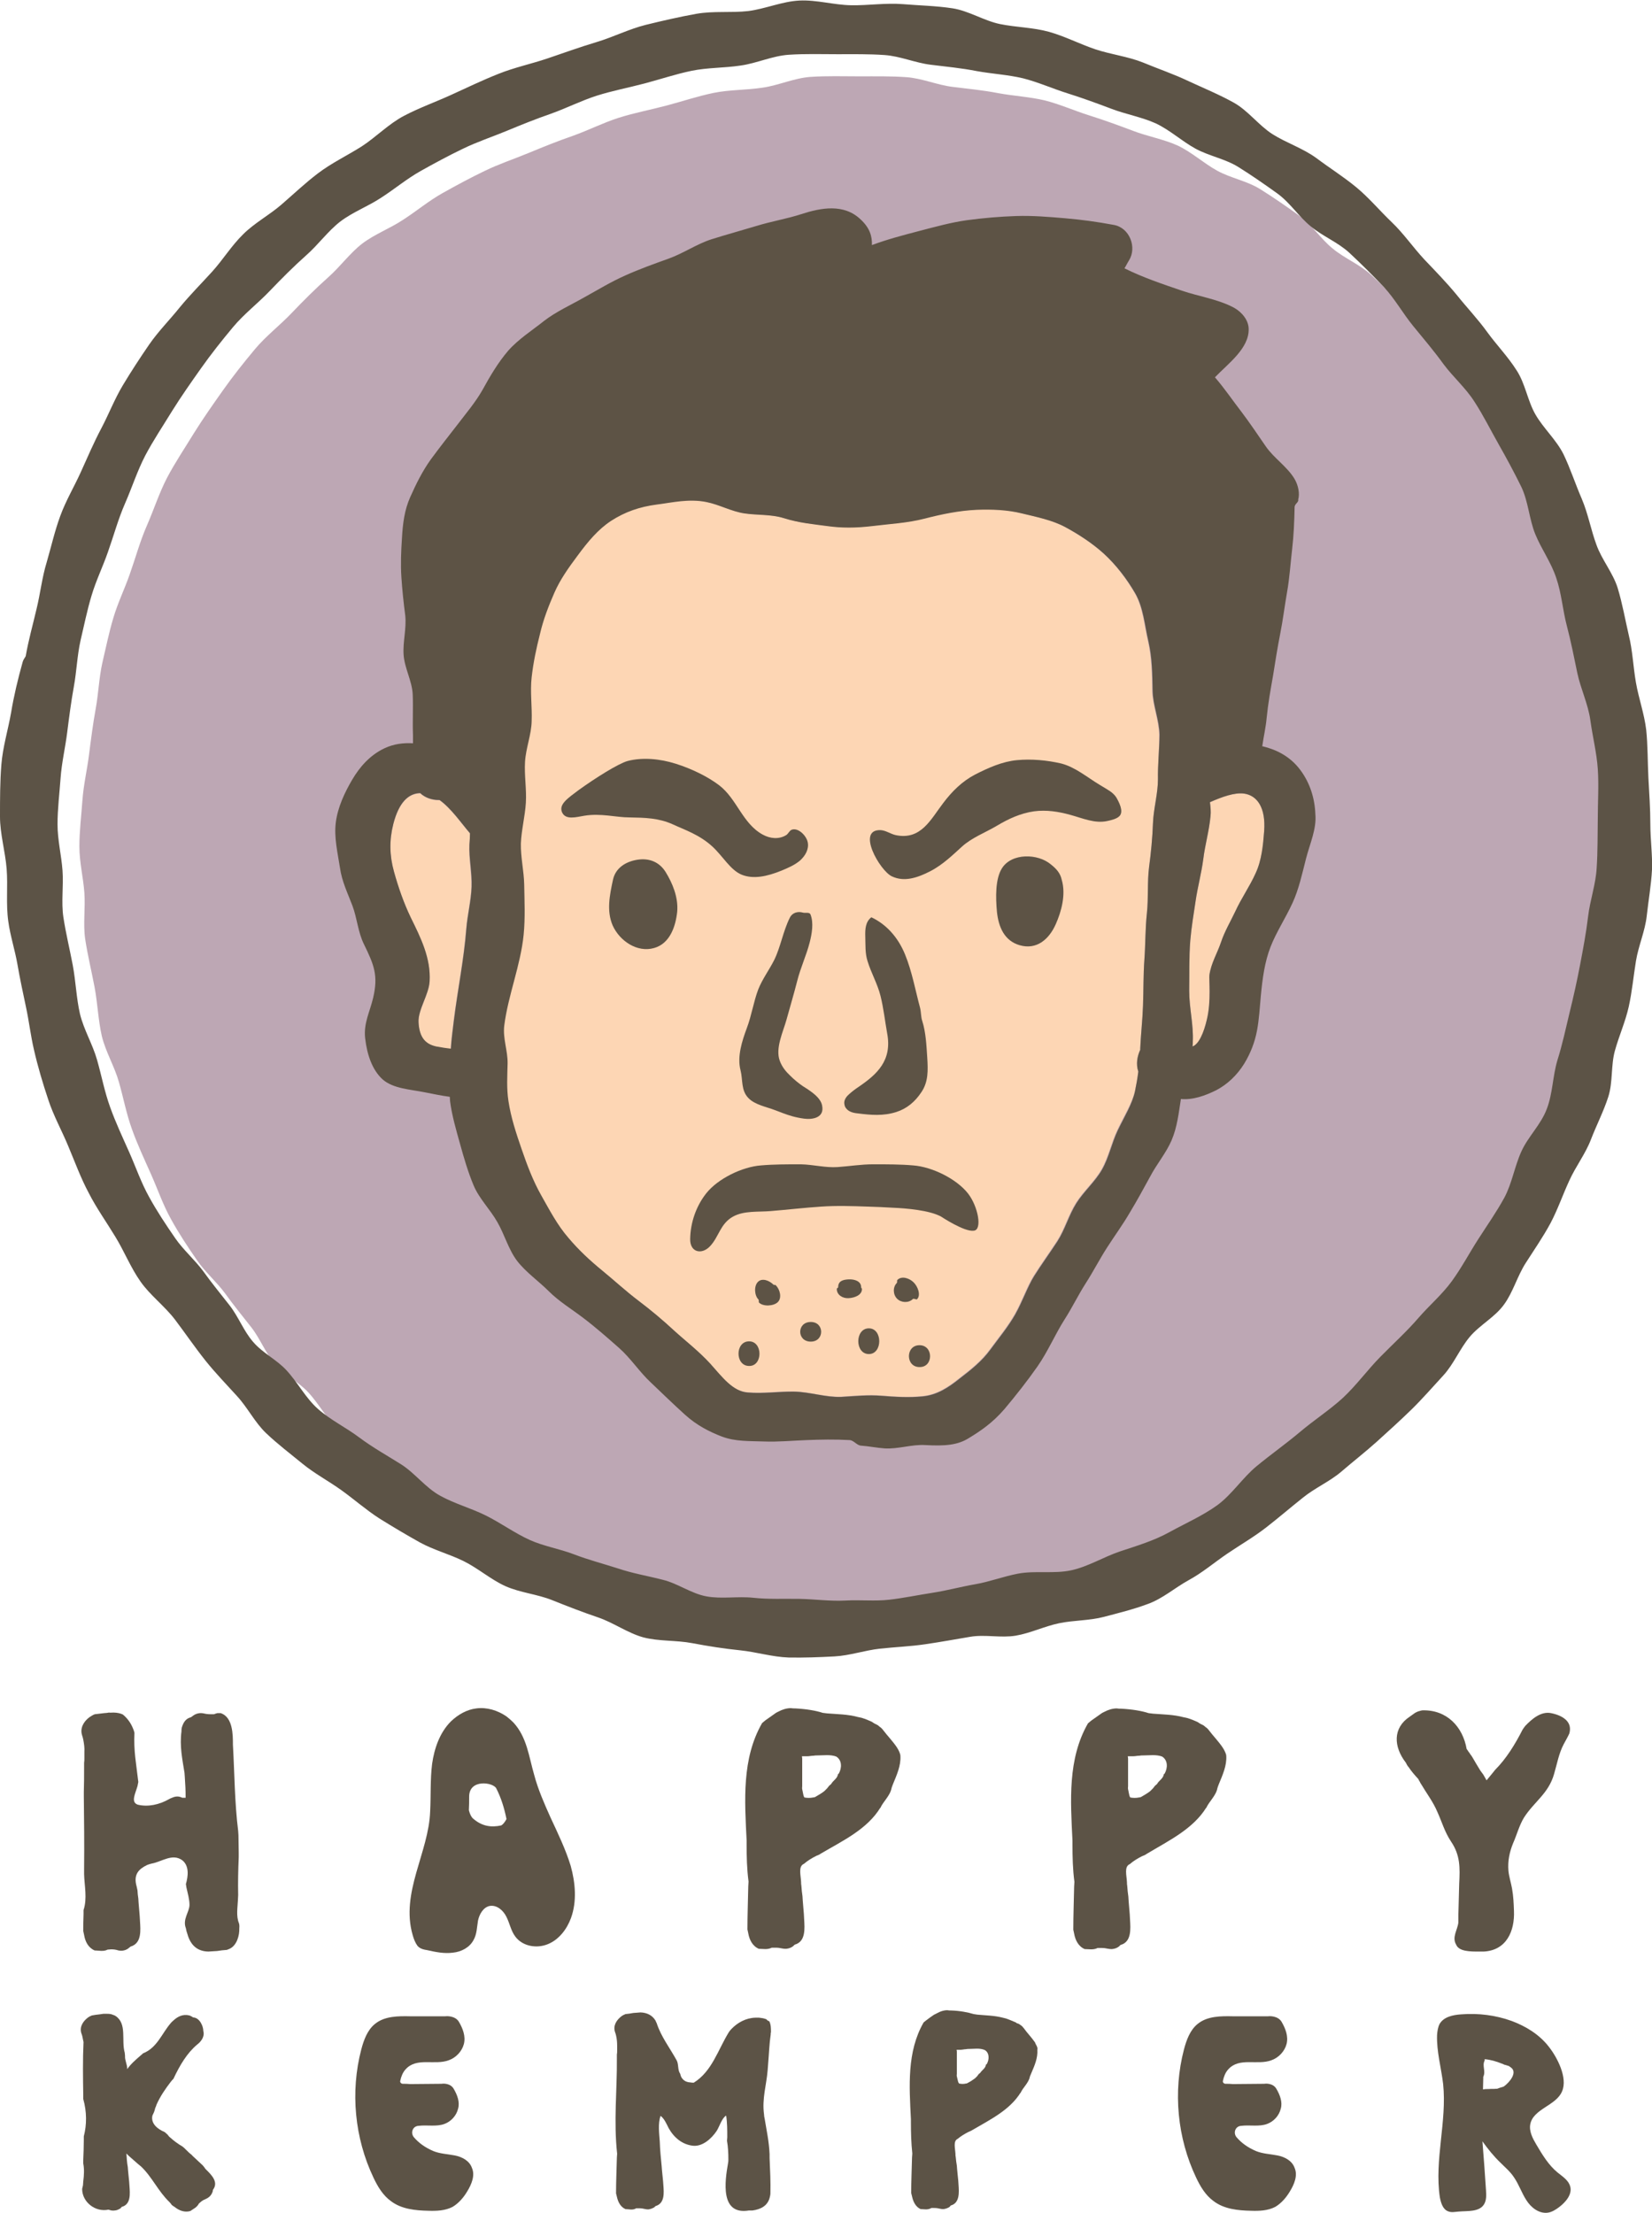 <?xml version="1.0" encoding="utf-8"?>
<!-- Generator: Adobe Illustrator 22.1.0, SVG Export Plug-In . SVG Version: 6.00 Build 0)  -->
<svg version="1.1" id="Layer_1" xmlns="http://www.w3.org/2000/svg" xmlns:xlink="http://www.w3.org/1999/xlink" x="0px" y="0px"
	 viewBox="0 0 597.2 800" style="enable-background:new 0 0 597.2 800;" xml:space="preserve">
<style type="text/css">
	.st0{fill:#BDA7B4;}
	.st1{fill:#FDD6B4;}
	.st2{fill:#5C5346;}
	.st3{fill:#5D5345;}
</style>
<path class="st0" d="M520.7,484.4c-4.3,5-9.2,9.4-13.9,14.2c-4.6,4.7-8.5,10.1-13.4,14.7c-4.8,4.4-10.4,8-15.6,12.4
	c-5,4.2-10.5,8.1-15.6,12.3c-5.1,4.2-8.9,10.2-14.2,14.1c-5.4,3.9-11.6,6.6-17.4,9.8c-5.6,3.1-11.7,4.9-17.7,6.9
	c-6,2-11.7,5.6-17.9,6.9c-6.2,1.3-13,0-19.2,1.2c-5.2,1-10.1,2.9-15.3,3.8c-5.2,0.9-10.3,2.3-15.5,3.1c-5.2,0.8-10.4,1.9-15.6,2.5
	c-5.2,0.6-10.5,0-15.8,0.3c-5.6,0.3-11.2-0.5-16.7-0.6c-5.6-0.1-11.2,0.2-16.7-0.4c-5.6-0.6-11.4,0.5-16.9-0.5
	c-5.5-1-10.4-4.7-15.8-6c-5.4-1.4-10.9-2.3-16.2-4.1c-5.3-1.7-10.7-3.1-15.9-5.1c-5.2-2-10.9-2.9-16-5.2c-5.5-2.5-10.4-6.1-15.8-8.8
	c-5.4-2.7-11.4-4.3-16.6-7.2c-5.3-2.9-9.1-8.2-14.2-11.4c-5.1-3.2-10.3-6.1-15.1-9.7c-4.8-3.6-10.4-6.3-14.9-10.3
	c-4.5-4-7.3-9.6-11.4-14c-3.5-3.8-8.6-6.2-12-10.2c-3.4-3.9-5.3-9.1-8.5-13.2c-3.2-4.1-6.5-8.1-9.5-12.3c-3.1-4.2-7.2-7.7-10.1-11.9
	c-3.4-4.9-6.7-9.9-9.5-15c-2.9-5.2-4.8-10.8-7.2-16.2c-2.4-5.4-4.9-10.7-6.9-16.3c-2-5.5-3.1-11.4-4.7-17
	c-1.6-5.7-4.8-10.9-6.2-16.7c-1.3-5.7-1.5-11.7-2.6-17.6c-1.1-5.8-2.5-11.5-3.4-17.4c-0.8-5.5,0.1-11.2-0.3-16.8
	c-0.4-5.5-1.8-11-1.8-16.7c0-5.6,0.7-11.1,1.1-16.7c0.4-5.6,1.7-11,2.4-16.6c0.7-5.5,1.4-11,2.4-16.5c1-5.5,1.2-11.2,2.4-16.6
	c1.3-5.5,2.4-11,4-16.3c1.6-5.4,4.1-10.5,5.9-15.7c2.1-5.9,3.7-11.9,6.2-17.6c2.5-5.7,4.4-11.7,7.3-17.3c2.9-5.5,6.4-10.7,9.7-16.1
	c3.3-5.3,6.9-10.4,10.5-15.5c3.6-5.1,7.5-10,11.5-14.8c4-4.8,9-8.6,13.3-13.1c4.3-4.5,8.7-8.9,13.3-13c4.3-3.8,7.7-8.6,12.2-12.1
	c4.6-3.5,10.1-5.5,14.9-8.7c4.8-3.1,9.2-6.8,14.2-9.6c5-2.8,10-5.5,15.2-8c5.1-2.5,10.6-4.3,15.9-6.5c5.3-2.2,10.5-4.3,16-6.2
	c5.6-2,10.9-4.7,16.5-6.5c5.7-1.8,11.5-2.9,17.2-4.4c5.7-1.5,11.3-3.4,17.1-4.6c5.8-1.2,11.8-1,17.7-1.9c5.8-0.8,11.5-3.5,17.4-3.9
	c5.9-0.4,11.9-0.2,17.8-0.2c5.6,0,11.3-0.1,16.9,0.3c5.6,0.4,11,2.8,16.6,3.5c5.6,0.7,11.1,1.2,16.7,2.3c5.5,1,11.2,1.3,16.7,2.6
	c5.5,1.4,10.6,3.7,16,5.4c5.4,1.7,10.6,3.6,15.9,5.6c5.2,2,11,3,16.1,5.3c5.1,2.4,9.4,6.4,14.3,9.1c4.9,2.7,10.8,3.7,15.6,6.7
	c4.8,3,9.4,6.2,14,9.5c4.6,3.3,7.8,8.4,12.1,11.9c4.3,3.6,9.9,5.8,14,9.6c4.3,4,8.5,8.2,12.5,12.4c4,4.3,6.9,9.6,10.6,14.1
	c3.7,4.5,7.5,9,10.9,13.7c3.5,4.7,8.1,8.7,11.2,13.6c3.2,4.9,5.8,10.2,8.7,15.3c2.9,5.1,5.7,10.3,8.3,15.6c2.5,5.3,2.8,11.6,5,17
	c2.2,5.4,5.8,10.3,7.6,15.9c1.9,5.5,2.3,11.5,3.8,17.2c1.5,5.7,2.6,11.3,3.8,17.1c1.2,5.7,3.9,11.2,4.7,17
	c0.8,5.9,2.3,11.8,2.7,17.7c0.4,5.9,0,11.9,0,17.9c0,5.9,0.1,11.9-0.2,17.9c-0.3,5.9-2.4,11.7-3.1,17.6c-0.7,5.9-1.8,11.7-2.9,17.5
	c-1.1,5.8-2.4,11.6-3.8,17.3c-1.4,5.8-2.6,11.5-4.4,17.2c-1.7,5.7-1.7,12-3.8,17.5c-2.1,5.7-6.8,10.1-9.2,15.4
	c-2.5,5.5-3.4,11.6-6.2,16.8c-2.9,5.3-6.3,10.1-9.5,15.1c-3.2,5-6,10.3-9.5,15.1C529.2,475.9,524.6,479.9,520.7,484.4z"/>
<path class="st1" d="M151.3,369.6c-0.2-4.5,3.7-9.9,4-14.7c0.5-8.4-3.2-15.8-6.8-23.1c-2.5-5.2-4.5-10.9-6.1-16.7
	c-1.6-5.8-1.7-11.3-0.2-17.2c2-7.7,5.4-11,9.7-11.1c1.8,1.7,4.3,2.5,6.7,2.5c0.1,0,0.2,0,0.3,0c4.2,3,7.8,8.3,10.9,11.9
	c0,0.1,0.1,0.1,0.1,0.1c0,1.4-0.1,2.7-0.2,4.1c-0.3,4.9,0.8,10.1,0.7,15.3c-0.2,5.1-1.5,10.1-1.9,15.1c-0.9,11.4-3.1,21.9-4.5,33.1
	c-0.4,3.4-0.9,6.9-1.1,10.3c-1.9-0.2-3.7-0.5-5.3-0.8C154.1,377.6,151.6,375.5,151.3,369.6z"/>
<path class="st1" d="M403.9,408.5c-2.2,4.6-3.2,9.8-5.7,14.2c-2.5,4.4-6.6,7.9-9.3,12.2c-2.7,4.3-4.1,9.5-6.8,13.7
	c-2.8,4.3-5.8,8.4-8.5,12.7c-2.4,3.9-4.1,9-6.8,13.8c-2.5,4.4-5.9,8.5-8.9,12.6c-3.1,4.3-7.2,7.5-11.1,10.5c-4.1,3.3-8.2,6-13.4,6.5
	c-4.9,0.5-9.8,0.2-14.8-0.2c-4.9-0.4-9.8,0.1-14.7,0.4c-5.6,0.2-11.3-1.8-16.9-1.9c-5.6-0.1-11.3,0.8-16.9,0.3
	c-5.4-0.4-9.2-5.6-13.5-10.4c-4.2-4.6-9.4-8.6-13-11.9c-4.2-3.9-8.5-7.5-13-10.9c-4.5-3.4-8.7-7.3-13.1-10.9
	c-4.4-3.6-8.5-7.4-12.2-11.8c-4-4.6-6.8-10-9.8-15.3c-3-5.3-5.1-10.9-7.1-16.7c-2-5.8-3.9-11.5-4.8-17.5c-0.7-4.6-0.4-9-0.3-13.5
	c0.1-4.6-1.8-9.2-1.2-13.8c1.4-11,5.9-21.7,7-32.8c0.6-6,0.3-12.2,0.2-18.2c-0.1-4.8-1.3-9.8-1.2-14.8c0.2-4.9,1.5-9.8,1.8-14.7
	c0.3-4.9-0.6-9.9-0.3-14.8c0.3-5,2.3-9.8,2.4-14.7c0.2-5.3-0.6-10.7,0-15.9c0.6-5.3,1.7-10.5,3-15.6c1.2-5.2,3.1-10.1,5.2-14.9
	c2.1-4.8,5.1-9,8.3-13.3c3.9-5.3,7.5-9.6,12.2-12.7c5.1-3.3,10.4-5.1,16.5-5.9c5.6-0.7,11.6-2.2,18-0.9c4.6,0.9,9,3.4,13.7,4.1
	c4.7,0.7,9.7,0.3,14.2,1.7c5.7,1.8,10.8,2.2,15.9,2.9c5.1,0.7,10,0.7,16,0c6.4-0.8,12.8-1.1,19-2.7c6.2-1.6,12.4-2.9,18.9-3.2
	c5.5-0.2,11,0,16.3,1.3c5.3,1.3,11,2.4,15.8,5c4.8,2.6,9.7,5.8,13.8,9.5c4.7,4.3,8.5,9.4,11.4,14.4c3,5.2,3.4,11.6,4.8,17.5
	c1.3,5.7,1.4,11.6,1.5,17.8c0.1,5.2,2.4,10.5,2.5,15.9c0.1,5.3-0.4,10.6-0.4,16c0,5.3-1.6,10.6-1.8,15.9c-0.2,5.4-0.7,10.6-1.4,15.8
	c-0.7,5.5-0.2,11.2-0.8,16.8c-0.6,5.5-0.5,11.2-0.9,16.7c-0.4,5.6-0.3,11.1-0.5,16.7c-0.2,5.5-0.8,10.6-1,15.4c0,0.2,0,0.3,0,0.5
	c-1.1,2.4-1.6,5.2-0.7,7.9c-0.3,2.4-0.7,4.7-1.2,7.1C409.1,399.1,406.3,403.4,403.9,408.5z"/>
<path class="st1" d="M457,300.4c-0.4,5.2-0.9,10.6-3.1,15.3c-2.1,4.7-5.2,9.1-7.3,13.7c-1.8,3.8-3.9,7.3-5.2,11.2
	c-1.3,3.9-3.6,7.6-4.2,11.9c-0.2,1.5,0.7,9.4-0.9,16c-1.1,4.8-2.9,9-5.2,9.8c0.1-0.6,0.1-1.2,0.1-1.8c0.3-6-1.3-12.1-1.3-18.3
	c0.1-6-0.1-12.1,0.4-18.3c0.4-4.7,1.2-9.4,1.9-14.1c0.7-4.9,2.1-10,2.8-15.3c0.6-5,2.1-10.1,2.6-15.4c0.2-1.7,0-3.4-0.2-5.1
	c4.3-1.9,8.9-3.6,12.4-3.1C454.5,287.6,457.6,292,457,300.4z"/>
<path class="st2" d="M86.4,695.3c-1.1-2.6-0.5-5.8-0.4-8.3c0-0.7,0.1-1.2,0.1-1.9c-0.1-4.6,0-9.2,0.2-13.7c0-0.5,0-1.2,0-1.7
	c0-2.1-0.1-4.1-0.1-6.3c0-0.4-0.1-1-0.1-1.5c-1.3-10.4-1.3-20.7-1.9-31.2c0-3.6,0-9.9-4.4-11.4c-0.4,0-0.8,0-1.2,0
	c-0.3,0.1-0.8,0.2-1.2,0.4c-0.4,0-0.9,0-1.3,0c-0.9,0-1.7-0.1-2.5-0.3c-0.4-0.1-0.9-0.1-1.3-0.1c-0.9,0.1-1.7,0.3-2.6,1
	c0,0-0.2,0.2-0.7,0.5c-2,0.5-2.8,2.1-3.3,3.8c-0.1,0.4-0.1,0.9-0.1,1.3c-0.7,5.3,0.3,10,1.1,15c0,0.5,0.1,1,0.1,1.4
	c0.2,3.3,0.3,4.4,0.3,7.6c-0.4,0-0.9,0-1.2,0c-1.4-0.7-2.6-0.5-3.7,0c-0.3,0.1-0.8,0.3-1.1,0.5c-3.5,2-7.6,2.9-11.3,2
	c-2.6-0.9-0.9-3.9-0.1-6.7c0.1-0.4,0.2-1,0.3-1.5c-0.8-7-1.7-11-1.4-17.8c-0.1-0.5-0.3-1-0.5-1.5c-0.8-2-2-3.7-3.7-5.1
	c-0.4-0.2-1-0.4-1.5-0.5c-0.5-0.1-1.2-0.2-1.9-0.2c-0.5,0-1.2,0.1-1.6,0c-0.5,0.1-1.2,0.2-1.7,0.2c-1.1,0.1-2.2,0.3-3.4,0.4
	c-0.7,0.2-1.3,0.7-2,1.1c-2,1.5-3.5,3.9-2.6,6.6c0.2,0.5,0.3,1.1,0.4,1.5c0.3,1.5,0.5,3.1,0.4,4.4c0,0.4,0,0.8,0,1.2
	c0,0.3,0,0.8,0,1.1c0,0.5,0,1.2-0.1,1.7c0,0.7,0,1.2,0,1.9c0,2.8,0,5.7-0.1,8.6c0,0.5,0,1.1,0,1.6c0.1,8.6,0.2,17.3,0.1,26.1
	c0,0.7,0,1.3,0,2c0.1,4.1,1.2,8.8-0.2,13c0,0.5,0,1,0,1.5c-0.1,2.1-0.1,4.1-0.1,6.1c0.1,0.5,0.2,1,0.3,1.4c0.4,2.4,1.5,4.6,3.8,5.6
	c1.5,0,3.2,0.5,4.7-0.3c0.4,0,0.9-0.1,1.3-0.1c0.9,0,1.7,0.1,2.6,0.4c0.4,0.1,0.9,0.1,1.3,0.1c0.9-0.1,1.7-0.3,2.6-1.1
	c0,0,0.1-0.1,0.5-0.4c4.1-1.2,3.6-5.9,3.4-9.3c0-0.5-0.1-1.2-0.1-1.7c-0.1-1.6-0.3-3.3-0.4-4.8c0-0.5-0.1-1.1-0.1-1.6
	c-0.1-0.5-0.1-1-0.2-1.5c0-0.4-0.1-1-0.1-1.4c-0.1-0.5-0.2-1-0.3-1.4c-1.3-4.5,0.9-6.4,3.8-7.8c0.5-0.2,1.1-0.4,1.6-0.5
	c3.8-0.7,7.5-3.8,11.1-1.2c2.6,2.1,2.1,5.8,1.3,8.6c0.1,0.4,0.1,0.9,0.2,1.3c0.5,2.2,1.1,4.3,1.1,6.2c0,2.6-2.6,5.2-1.3,8.5
	c0.1,0.5,0.2,1.1,0.4,1.6c1,3.8,3.1,6.7,7.7,6.8c0.5,0,1.1-0.1,1.6-0.1c0.5,0,1.1-0.1,1.6-0.1c1.1-0.2,2.3-0.3,3.5-0.4
	c0.3-0.1,0.7-0.3,1-0.4c2.6-1.2,3.6-4.8,3.5-7.4C86.6,696.2,86.5,695.7,86.4,695.3z"/>
<path class="st2" d="M199,657c-2.2-4.9-4.5-10.1-5.9-15.4c-1.9-6.5-2.6-13.6-7.5-18.9c-0.8-0.8-1.6-1.5-2.5-2.2
	c-3.2-2.2-7.1-3.4-10.9-2.9c-3.4,0.4-6.6,2.2-9.2,4.7c-4,4-6,9.7-6.8,15.4c-0.7,5.7-0.4,11.3-0.7,17.1c-0.5,14.9-10.8,29.4-6.3,44.8
	c0.4,1.4,0.9,2.7,1.7,3.8c0.9,1.1,2.3,1.4,3.6,1.6c3.1,0.7,6.1,1.3,9.2,0.9c3.1-0.3,6.1-1.9,7.5-4.6c1.2-2.1,1.2-4.6,1.6-7
	c0.5-2.4,2-4.9,4.3-5.3c2.6-0.4,4.9,1.7,6,4c1.2,2.4,1.6,5,3.2,7.1c2.6,3.5,7.7,4.4,11.8,2.7c3.9-1.6,6.8-5.3,8.3-9.4
	c2.2-6,1.6-12.8-0.1-18.9C204.5,668.6,201.7,662.8,199,657z M181.2,659.9c-3.7,0.8-7,0.3-10.2-2.5c-0.7-0.6-1.2-1.8-1.5-3
	c0.1-1.6,0.1-3.3,0.1-4.9c0-6.5,8.7-5.2,9.8-3c1.7,3.3,2.9,7.1,3.7,11.1C182.5,658.7,181.9,659.5,181.2,659.9z"/>
<path class="st2" d="M325.1,633.3c-0.2-0.5-0.5-1-0.8-1.5c-1.5-2.3-3.5-4.3-5-6.3c-0.2-0.3-0.4-0.5-0.8-0.9c-0.3-0.2-0.7-0.5-1-0.8
	c-0.4-0.3-0.9-0.5-1.3-0.7c-0.3-0.2-0.7-0.4-1.1-0.7c-1.1-0.5-2.3-1-3.6-1.4c-0.4-0.1-1-0.2-1.4-0.3c-3.7-1-7.4-1-11.1-1.3
	c-0.5-0.1-1.1-0.1-1.6-0.2c-2.4-0.8-6-1.4-9.9-1.6c-0.5,0-1.1,0-1.6-0.1c-1.5,0-3.1,0.5-4.4,1.2c-0.4,0.2-0.9,0.4-1.4,0.8
	c-1.1,0.8-2.3,1.6-3.4,2.4c-0.4,0.3-0.8,0.7-1.2,1c-7.4,12.9-6.3,28-5.6,42.4c0,0.4,0,1,0,1.4c0,4.5,0.1,8.9,0.7,13.5
	c0,0.5-0.1,1.2-0.1,1.7c-0.1,5.2-0.3,10.5-0.3,15.6c0.1,0.4,0.2,1,0.3,1.4c0.4,2.3,1.5,4.6,3.8,5.6c1.5,0,3.1,0.4,4.7-0.4
	c0.4,0,0.9,0,1.3,0c0.9,0,1.7,0.1,2.6,0.3c0.4,0.1,0.9,0.1,1.3,0.1c0.9-0.1,1.7-0.3,2.6-1c0,0,0.1-0.2,0.5-0.5
	c4-1.1,3.6-5.8,3.4-9.2c0-0.7-0.1-1.3-0.1-1.9c-0.1-1.6-0.3-3.2-0.4-4.8c0-0.5-0.1-1.1-0.1-1.6c-0.2-1.2-0.3-2.5-0.4-3.8
	c-0.1-0.4-0.1-0.9-0.1-1.3c-0.1-2.5-1.1-5.7,1-6.6c1.4-1.2,2.9-2.1,4.5-2.9c0.5-0.2,1.1-0.4,1.6-0.8c8-4.7,16.8-8.8,21.6-16.7
	c-0.1,0.2-0.1,0.3-0.1,0.3c1-2.4,3.6-4.5,4.1-7.3c0.2-0.5,0.3-1,0.5-1.4c1.4-3.4,2.9-6.7,2.7-10.2
	C325.5,634.3,325.3,633.8,325.1,633.3z M303.2,641.2c-0.1,0.1-0.2,0.1-0.3,0.2c-0.1,1.5-1.9,2.4-2.4,3.5c-0.2,0.2-0.5,0.4-0.8,0.7
	c-0.2,0.3-0.4,0.5-0.7,0.9c-0.3,0.3-0.7,0.7-1,1c-1,0.8-2.1,1.4-3.1,2c-0.3,0.2-0.7,0.3-1,0.3c-1,0.2-2,0.2-3.1,0
	c-0.3-0.4-0.4-1-0.5-1.5c-0.1-0.5-0.2-1.1-0.3-1.5c-0.1-0.3,0-0.7,0-1.1c0-0.8,0-1.5,0-2.2c0-0.5,0-1,0-1.4c0-1.2,0-2.5,0-3.8
	c0-0.3,0-0.5,0-0.9c0-0.3,0-0.5,0-0.9c0-0.2,0-0.5,0-0.8c0-0.3-0.1-0.5-0.1-0.8c0.7,0,1.3,0,1.9,0c0.8,0,1.5-0.2,2.3-0.2
	c0.4-0.1,0.9-0.1,1.2-0.1c2.4,0,4.9-0.4,7,0.4C304.4,636.3,304.4,639.1,303.2,641.2z"/>
<path class="st2" d="M436.1,653.4c-0.1,0.2-0.1,0.3-0.1,0.3c1-2.4,3.6-4.5,4.1-7.3c0.2-0.5,0.3-1,0.5-1.4c1.4-3.4,2.9-6.7,2.7-10.2
	c0-0.4-0.2-1-0.4-1.4c-0.2-0.5-0.5-1-0.8-1.5c-1.5-2.3-3.5-4.3-5-6.3c-0.2-0.3-0.4-0.5-0.8-0.9c-0.3-0.2-0.7-0.5-1-0.8
	c-0.4-0.3-0.9-0.5-1.3-0.7c-0.3-0.2-0.7-0.4-1.1-0.7c-1.1-0.5-2.3-1-3.6-1.4c-0.4-0.1-1-0.2-1.4-0.3c-3.7-1-7.4-1-11.1-1.3
	c-0.5-0.1-1.1-0.1-1.6-0.2c-2.4-0.8-6-1.4-9.9-1.6c-0.5,0-1.1,0-1.6-0.1c-1.5,0-3.1,0.5-4.4,1.2c-0.4,0.2-0.9,0.4-1.4,0.8
	c-1.1,0.8-2.3,1.6-3.4,2.4c-0.4,0.3-0.8,0.7-1.2,1c-7.4,12.9-6.3,28-5.6,42.4c0,0.4,0,1,0,1.4c0,4.5,0.1,8.9,0.7,13.5
	c0,0.5-0.1,1.2-0.1,1.7c-0.1,5.2-0.3,10.5-0.3,15.6c0.1,0.4,0.2,1,0.3,1.4c0.4,2.3,1.5,4.6,3.8,5.6c1.5,0,3.1,0.4,4.7-0.4
	c0.4,0,0.9,0,1.3,0c0.9,0,1.7,0.1,2.6,0.3c0.4,0.1,0.9,0.1,1.3,0.1c0.9-0.1,1.7-0.3,2.6-1c0,0,0.1-0.2,0.5-0.5
	c4-1.1,3.6-5.8,3.4-9.2c0-0.7-0.1-1.3-0.1-1.9c-0.1-1.6-0.3-3.2-0.4-4.8c0-0.5-0.1-1.1-0.1-1.6c-0.2-1.2-0.3-2.5-0.4-3.8
	c-0.1-0.4-0.1-0.9-0.1-1.3c-0.1-2.5-1.1-5.7,1-6.6c1.4-1.2,2.9-2.1,4.5-2.9c0.5-0.2,1.1-0.4,1.6-0.8
	C422.5,665.4,431.3,661.2,436.1,653.4z M421,641.2c-0.1,0.1-0.2,0.1-0.3,0.2c-0.1,1.5-1.9,2.4-2.4,3.5c-0.2,0.2-0.5,0.4-0.8,0.7
	c-0.2,0.3-0.4,0.5-0.7,0.9c-0.3,0.3-0.7,0.7-1,1c-1,0.8-2.1,1.4-3.1,2c-0.3,0.2-0.7,0.3-1,0.3c-1,0.2-2,0.2-3.1,0
	c-0.3-0.4-0.4-1-0.5-1.5c-0.1-0.5-0.2-1.1-0.3-1.5c-0.1-0.3,0-0.7,0-1.1c0-0.8,0-1.5,0-2.2c0-0.5,0-1,0-1.4c0-1.2,0-2.5,0-3.8
	c0-0.3,0-0.5,0-0.9c0-0.3,0-0.5,0-0.9c0-0.2,0-0.5,0-0.8c0-0.3-0.1-0.5-0.1-0.8c0.7,0,1.3,0,1.9,0c0.8,0,1.5-0.2,2.3-0.2
	c0.4-0.1,0.9-0.1,1.2-0.1c2.4,0,4.9-0.4,7,0.4C422.2,636.3,422.2,639.1,421,641.2z"/>
<path class="st2" d="M524.6,665.8c3.3,4.9,3.2,9.4,2.9,15.2c-0.1,3.8-0.2,7.5-0.3,11.2c0,1,0,1.9,0,2.8c-0.3,2.7-2.4,5.3-0.8,8
	c1,2.5,5.1,2.5,8.3,2.5c0.5,0,1.1,0,1.6,0c8.3-0.4,11.3-7.4,11-14.7c-0.1-2.7-0.2-5.3-0.7-8.1c-0.4-2.2-1.1-4.3-1.3-6.4
	c-0.3-3.6,0.4-6.8,1.7-10c1.3-2.9,2.2-6.4,3.9-9.2c3.7-5.8,8.9-8.7,10.9-15.8c1.1-3.7,1.7-7.4,3.5-10.8c0.7-1.3,1.4-2.5,2-3.8
	c0.4-1.4,0.3-2.6-0.2-3.6c-1.1-2.2-3.9-3.3-6.4-3.8c-3.6-0.7-6.8,2-9.3,4.6c-0.3,0.4-0.7,0.9-1,1.4c-2.7,5.3-5.9,10.5-9.9,14.5
	c-0.3,0.3-0.5,0.7-0.8,1c-0.8,0.9-1.5,1.9-2.3,2.8c-0.4-0.7-0.8-1.4-1.2-2.1c-0.4-0.5-0.8-1.1-1.1-1.5c-0.9-1.5-1.9-3.1-2.8-4.7
	c-0.2-0.3-0.4-0.7-0.7-1c-0.2-0.3-0.4-0.7-0.7-1c-0.2-0.3-0.4-0.7-0.7-1c-1.4-8.1-7.2-14.3-16.1-14c-0.5,0.1-1.1,0.3-1.5,0.4
	c-0.5,0.2-1.1,0.5-1.6,0.9c-0.4,0.3-1,0.7-1.4,1c-6.2,4.1-5.8,10.9-1.4,16.6c0.3,0.5,0.5,1.1,1,1.6c1,1.5,2.2,2.9,3.5,4.3
	c0.2,0.3,0.3,0.7,0.5,0.9c0.2,0.3,0.3,0.7,0.5,0.9c2,3.4,4.4,6.5,5.9,10.1C521.3,658.7,522.2,662.2,524.6,665.8z"/>
<path class="st2" d="M73.3,782.8c-1-0.9-2-1.9-3-2.8c-0.4-0.4-0.7-0.6-1-1c-0.8-0.6-1.5-1.3-2.2-2c-0.4-0.4-0.7-0.7-1.1-1
	c-1.7-1-3.2-2.1-4.5-3.3c-0.4-0.3-0.6-0.6-0.9-1c-0.4-0.3-0.6-0.6-1-0.9c-3.2-1.4-4.5-3.1-4.6-4.9c0-0.4,0-0.7,0.1-1.1
	c0.2-0.4,0.4-0.9,0.6-1.3c0.2-0.5,0.3-1,0.4-1.4c0.2-0.4,0.4-0.9,0.5-1.3c1.4-3.1,3.2-5.7,5.2-8.3c0.3-0.4,0.6-0.7,0.9-1
	c2.3-4.9,4.9-9.3,8.6-12.4c0.4-0.3,0.6-0.5,0.9-0.8c1.2-1.3,1.7-2.7,1.3-4.1c0-1.7-1.3-4.8-3.7-4.9c-0.4-0.3-0.8-0.5-1.3-0.7
	c-2.4-0.6-4.3,0.4-5.9,1.9c-0.3,0.3-0.6,0.5-0.9,0.9c-3.2,3.7-4.9,8.9-10,10.9c-0.3,0.3-0.5,0.5-0.9,0.8c-1.7,1.5-3.5,3-4.8,4.9
	c0-1.8-0.9-3.1-0.8-4.8c0-0.4-0.1-0.7-0.1-1.1c-1.3-4.5,0.9-10.5-3.3-13.3c-0.3-0.2-0.5-0.3-0.9-0.4c-0.6-0.3-1.3-0.4-2.2-0.4
	c-0.4,0-1,0-1.3,0c-0.4,0.1-1,0.1-1.4,0.2c-0.9,0.1-1.8,0.2-2.8,0.4c-0.5,0.2-1.1,0.5-1.6,0.9c-1.6,1.3-2.9,3.2-2.2,5.5
	c0.2,0.5,0.3,0.8,0.4,1.3c0.1,0.4,0.1,0.6,0.2,1c0.1,0.3,0.1,0.6,0.2,0.9c-0.3,6.3-0.2,12.8-0.1,19.2c0,0.4,0,1,0,1.4
	c1.3,4.6,1.3,9.3,0.2,13.5c0,0.4,0,0.8,0,1.3c0,2.4-0.1,4.9-0.2,7.3c0,0.4,0,0.8,0,1.2c0.4,2,0.3,4.2,0,6.5c0,0.5-0.1,0.9-0.1,1.4
	c-0.1,0.4-0.2,0.9-0.3,1.3c0,4.8,4.8,8.5,9.5,7.5c0.4,0.1,0.7,0.2,1.1,0.3c0.4,0,0.7,0.1,1.1,0c0.7,0,1.4-0.3,2.2-0.8
	c0,0,0.1-0.2,0.4-0.5c3.4-0.9,3-4.8,2.8-7.6c0-0.5-0.1-1-0.1-1.5c-0.1-1.3-0.3-2.6-0.4-4c0-0.4-0.1-0.8-0.1-1.3
	c-0.3-1.6-0.4-3.3-0.5-4.9c0.4,0.4,0.6,0.6,0.9,0.9c1.1,1,2.2,1.9,3.3,2.9c0.4,0.3,0.7,0.6,1.1,0.9c4,3.8,6.2,9,10.3,12.9
	c0.3,0.3,0.5,0.6,0.8,1c0.4,0.3,0.6,0.5,1,0.7c1.6,1.3,3.6,2.1,5.7,1.5c1.1-0.8,2.4-1.3,3.1-2.7c0.3-0.3,0.5-0.4,0.8-0.7
	c0.6-0.5,1.3-0.8,2-1.1c0.4-0.2,0.6-0.4,0.9-0.6c0.6-0.5,1-1.1,1.3-2c0,0,0-0.3,0.1-0.6c2.2-2.9-0.8-5.6-2.8-7.6
	C74,783.6,73.6,783.2,73.3,782.8z"/>
<path class="st2" d="M164.4,779.2c-2.6-0.5-5.4-0.6-7.8-1.6c-3-1.3-5.2-2.9-7-5c-1.3-1.6-0.4-4,1.7-4.1c3.1-0.4,6.5,0.4,9.4-0.7
	c2.4-0.9,4.3-3,4.9-5.5c0.7-2.4-0.3-5-1.6-7.2c-1.2-2.1-4-1.9-4.3-1.8h-0.1l-11.3,0.1c-0.9-0.1-1.8-0.1-2.7-0.1
	c-0.5,0-1.1-0.5-0.9-1.1c0.3-1.5,0.9-3,1.9-4.1c4-4.5,10.5-1.4,15.6-3.3c2.6-0.9,4.8-3.2,5.5-5.9c0.7-2.8-0.4-5.6-1.8-8
	c-1.3-2.2-4.4-2.1-4.9-2c0,0,0,0-0.1,0h-12.5c-4.5-0.1-9.4-0.1-12.9,2.8c-2.7,2.2-4,5.8-4.9,9.2c-4,15.3-2.4,32,4.4,46.3
	c1.5,3.2,3.4,6.4,6.3,8.5c3.8,2.9,8.8,3.4,13.5,3.5c3,0.1,6.1,0,8.8-1.4c2.2-1.3,4-3.4,5.3-5.6c1.6-2.6,2.9-5.8,1.7-8.5
	C169.7,781.1,167,779.7,164.4,779.2z"/>
<path class="st2" d="M277.1,730c-0.5-0.2-0.9-0.3-1.3-0.4c-0.4-0.1-1-0.1-1.4-0.2c-0.5,0-0.9,0-1.3,0c-3.5,0.1-6.5,1.8-8.7,4.1
	c-0.4,0.4-0.6,0.7-0.9,1.1c-4,6.5-6.1,14.2-12.7,18.3c-0.4,0-0.8,0-1.3-0.1c-1.7-0.1-2.6-0.9-3.2-1.9c-0.2-0.4-0.3-0.7-0.4-1.2
	c-1-1.4-0.5-3.5-1.3-4.9c-2.6-4.7-5.6-8.5-7.2-13.4c-0.1-0.3-0.3-0.5-0.4-0.9c-1.2-2-3.1-2.9-5.4-3c-0.5,0-1,0.1-1.3,0.1
	c-0.5,0-1,0.1-1.4,0.1c-0.9,0.2-1.8,0.3-2.8,0.4c-0.5,0.2-1.1,0.5-1.6,0.9c-1.6,1.3-2.9,3.2-2.2,5.5c0.2,0.5,0.3,0.9,0.4,1.3
	c0.3,1.3,0.4,2.5,0.4,3.7c0,0.3,0,0.5,0,0.9c0,0.3,0,0.6,0,0.9c0,0.5,0,1-0.1,1.4c0,0.5,0,1,0,1.5c0.1,11.4-1.2,22.6,0.1,34.4
	c0,0.4-0.1,0.9-0.1,1.4c-0.1,4.3-0.3,8.6-0.3,12.9c0.1,0.4,0.2,0.7,0.3,1.2c0.4,1.9,1.3,3.7,3.1,4.5c1.3,0,2.6,0.5,3.9-0.3
	c0.4,0,0.7,0,1.1,0c0.7,0,1.4,0.1,2.2,0.3c0.4,0.1,0.7,0.1,1.1,0.1c0.7-0.1,1.4-0.3,2.2-0.8c0,0,0.1-0.2,0.4-0.4
	c3.4-1,3-4.9,2.8-7.6c0-0.4-0.1-1-0.1-1.4c-0.1-1.3-0.3-2.7-0.4-4c0-0.4-0.1-0.9-0.1-1.3c-0.3-3-0.6-6-0.7-9.1
	c-0.2-2.7-0.7-6.6,0.3-9.2c1.3,0.9,2.2,3,2.9,4.4c1.9,3.4,4.9,6,8.9,6.4c3.5,0.3,6.7-2.7,8.5-5.4c0.9-1.4,1.9-4.7,3.4-5.5
	c0.4,2.5,0.4,5.2,0.4,7.8c0,0.5-0.1,0.9-0.1,1.3c0.4,2.2,0.5,4.5,0.5,6.7c0,0.4,0,0.9-0.1,1.3c-1.2,6.8-2.9,18.9,7.5,17.2
	c0.5,0,0.9,0,1.3,0c3-0.4,5.6-1.7,6.3-4.9c0.1-0.5,0.2-0.8,0.2-1.2c0.1-4.2-0.1-8.5-0.3-12.9c0-0.5,0-1,0-1.4
	c-0.2-4.6-1.1-8.6-1.8-12.9c-0.1-0.4-0.2-0.9-0.2-1.4c-0.8-5.7,0.9-10.8,1.3-16c0-0.4,0.1-0.8,0.1-1.3c0-0.5,0.1-0.8,0.1-1.3
	c0.3-3.4,0.4-6.9,0.9-10.3c0-0.3,0-0.6,0.1-0.9c0-1.3,0-2.7-0.6-3.9C277.5,730.5,277.3,730.3,277.1,730z"/>
<path class="st2" d="M374.8,739.7c-0.2-0.5-0.5-0.8-0.6-1.3c-1.3-1.9-2.9-3.5-4.1-5.2c-0.2-0.3-0.4-0.4-0.6-0.7
	c-0.3-0.2-0.5-0.4-0.8-0.6c-0.4-0.3-0.7-0.4-1.1-0.5c-0.3-0.2-0.5-0.4-0.9-0.5c-0.9-0.4-1.9-0.8-3-1.2c-0.4-0.1-0.8-0.2-1.2-0.3
	c-3.1-0.8-6.1-0.8-9.2-1.1c-0.4-0.1-0.9-0.1-1.3-0.2c-2-0.6-4.9-1.2-8.2-1.3c-0.5,0-0.9,0-1.3-0.1c-1.3,0-2.5,0.4-3.6,1
	c-0.4,0.2-0.7,0.4-1.2,0.6c-0.9,0.6-1.9,1.3-2.8,2c-0.4,0.3-0.6,0.5-1,0.8c-6.1,10.6-5.2,23.1-4.6,35c0,0.4,0,0.8,0,1.2
	c0,3.7,0.1,7.4,0.5,11.2c0,0.5-0.1,1-0.1,1.4c-0.1,4.3-0.3,8.6-0.3,12.9c0.1,0.4,0.2,0.8,0.3,1.2c0.4,1.9,1.3,3.8,3.1,4.6
	c1.3,0,2.5,0.4,3.9-0.4c0.4,0,0.7,0,1.1,0c0.7,0,1.4,0.1,2.2,0.3c0.4,0.1,0.7,0.1,1.1,0.1c0.7-0.1,1.4-0.3,2.2-0.8
	c0,0,0.1-0.2,0.4-0.5c3.3-0.9,3-4.8,2.8-7.6c0-0.5-0.1-1.1-0.1-1.5c-0.1-1.3-0.3-2.6-0.4-4c0-0.4-0.1-0.9-0.1-1.3
	c-0.2-1-0.3-2.1-0.4-3.1c-0.1-0.4-0.1-0.7-0.1-1.1c-0.1-2.1-0.9-4.7,0.8-5.5c1.2-1,2.4-1.7,3.7-2.4c0.5-0.2,0.9-0.4,1.3-0.6
	c6.6-3.9,13.8-7.3,17.8-13.8c-0.1,0.2-0.1,0.3-0.1,0.3c0.8-2,3-3.7,3.4-6c0.2-0.4,0.3-0.8,0.5-1.2c1.2-2.8,2.4-5.5,2.2-8.5
	C375.1,740.5,375,740.1,374.8,739.7z M356.7,746.2c-0.1,0.1-0.2,0.1-0.3,0.2c-0.1,1.3-1.5,2-2,2.9c-0.2,0.2-0.5,0.4-0.6,0.5
	c-0.2,0.3-0.4,0.5-0.5,0.7c-0.3,0.3-0.5,0.5-0.8,0.8c-0.8,0.6-1.7,1.2-2.5,1.6c-0.3,0.2-0.5,0.3-0.8,0.3c-0.8,0.2-1.6,0.2-2.5,0
	c-0.3-0.4-0.4-0.8-0.5-1.3c-0.1-0.4-0.2-0.9-0.3-1.3c-0.1-0.3,0-0.5,0-0.9c0-0.6,0-1.3,0-1.8c0-0.5,0-0.8,0-1.2c0-1,0-2.1,0-3.1
	c0-0.3,0-0.4,0-0.7c0-0.3,0-0.5,0-0.7c0-0.2,0-0.5,0-0.6c0-0.3-0.1-0.5-0.1-0.6c0.5,0,1.1,0,1.5,0c0.6,0,1.3-0.2,1.9-0.2
	c0.4-0.1,0.7-0.1,1-0.1c2,0,4-0.4,5.8,0.4C357.7,742.1,357.7,744.5,356.7,746.2z"/>
<path class="st2" d="M461.8,779.2c-2.6-0.5-5.4-0.6-7.8-1.6c-3-1.3-5.2-2.9-7-5c-1.3-1.6-0.4-4,1.7-4.1c3.1-0.4,6.5,0.4,9.4-0.7
	c2.4-0.9,4.3-3,4.9-5.5c0.7-2.4-0.3-5-1.6-7.2c-1.2-2.1-4-1.9-4.3-1.8h-0.1l-11.3,0.1c-0.9-0.1-1.8-0.1-2.7-0.1
	c-0.5,0-1.1-0.5-0.9-1.1c0.3-1.5,0.9-3,1.9-4.1c4-4.5,10.5-1.4,15.6-3.3c2.6-0.9,4.8-3.2,5.5-5.9c0.7-2.8-0.4-5.6-1.8-8
	c-1.3-2.2-4.4-2.1-4.9-2c0,0,0,0-0.1,0h-12.5c-4.5-0.1-9.4-0.1-12.9,2.8c-2.7,2.2-4,5.8-4.9,9.2c-4,15.3-2.4,32,4.4,46.3
	c1.5,3.2,3.4,6.4,6.3,8.5c3.8,2.9,8.8,3.4,13.5,3.5c3,0.1,6.1,0,8.8-1.4c2.2-1.3,4-3.4,5.3-5.6c1.6-2.6,2.9-5.8,1.7-8.5
	C467.1,781.1,464.4,779.7,461.8,779.2z"/>
<path class="st2" d="M566,787.8c-0.9-0.9-1.9-1.6-2.9-2.4c-3.3-2.7-5.5-6.4-7.7-10.1c-1.3-2.2-2.7-4.8-2.2-7.4
	c1.1-5.6,9.4-6.7,11.5-11.9c2.1-4.9-1.8-12.3-4.8-16.1c-3.4-4.4-8.3-7.4-13.4-9.3c-5.8-2.1-12.1-2.9-18.3-2.4
	c-3,0.2-6.3,0.9-7.8,3.5c-0.6,1.2-0.8,2.6-0.9,4c-0.2,5.9,1.5,11.8,2.2,17.7c1.4,13.6-3.2,27.4-1.2,40.9c0.4,2.1,1.1,4.4,3,5.1
	c1.2,0.5,2.4,0.2,3.7,0.1c3.3-0.3,7.4,0.2,9.2-2.5c1-1.5,0.9-3.4,0.8-5.1c-0.4-5.9-0.8-11.9-1.3-17.8c2,2.8,4.1,5.4,6.5,7.7
	c1.7,1.7,3.6,3.3,4.9,5.3c1.8,2.6,2.8,5.7,4.5,8.3c1.7,2.7,4.6,4.9,7.7,4.5c1.5-0.2,2.9-1.1,4.1-2c2.4-1.8,4.9-4.7,4-7.6
	C567.3,789.3,566.7,788.5,566,787.8z M543.6,754.3c-0.3,0.1-0.6,0.2-0.9,0.3c-0.2,0-0.3,0.1-0.4,0.1c-0.4,0.1-0.7,0.3-1.1,0.4
	c-0.1,0-0.2,0-0.4,0c-0.9,0.1-1.8,0-2.6,0.1c-0.1,0-0.3,0-0.4,0c-0.4,0-1,0-1.4,0.1c-0.1,0-0.2,0-0.3,0c0-1.3,0.1-2.5,0.1-3.8
	c0-0.2,0-0.5,0-0.7c1-2.1-0.5-4,0.5-5.9c0-0.2,0-0.4,0-0.5c2.2,0.2,4.2,0.8,6.2,1.6c0.3,0.1,0.6,0.2,0.9,0.4
	c0.6,0.1,1.3,0.4,1.7,0.5c0.3,0.2,0.5,0.4,0.7,0.5C548.7,749.2,545.7,752.8,543.6,754.3z"/>
<path class="st2" d="M596.6,297.9c0-5.6-0.4-11.1-0.7-16.7c-0.3-5.8-0.2-11.7-0.8-17.4c-0.7-5.8-2.7-11.3-3.7-17
	c-1-5.7-1.2-11.6-2.6-17.2c-1.3-5.6-2.3-11.4-4-17c-1.7-5.5-5.8-10.3-7.7-15.7c-2-5.4-3-11.2-5.3-16.6c-2.3-5.3-4.1-10.9-6.6-16.1
	c-2.6-5.2-7.2-9.3-10.1-14.3c-2.9-5-3.7-11.3-6.9-16.1c-3.1-4.9-7.2-9.1-10.6-13.8c-3.4-4.7-7.4-8.9-11-13.4
	c-3.7-4.5-7.7-8.6-11.7-12.8c-4.1-4.4-7.5-9.4-11.8-13.5c-4.3-4.1-8.2-8.8-12.8-12.6c-4.6-3.8-9.7-7-14.5-10.6
	c-4.8-3.5-10.7-5.4-15.8-8.6c-5-3.2-8.8-8.5-14-11.4c-5.2-2.9-10.8-5.2-16.2-7.7c-5.4-2.6-11.1-4.5-16.6-6.8
	c-5.5-2.2-11.6-2.9-17.3-4.8c-5.6-1.9-11-4.7-16.7-6.3c-5.8-1.6-11.8-1.6-17.7-2.8c-5.8-1.2-11.3-4.8-17.2-5.7
	c-5.9-0.9-11.9-1-17.9-1.5c-6.2-0.5-12.5,0.5-18.7,0.4c-6.2-0.1-12.5-2-18.7-1.7c-6.2,0.3-12.3,3-18.5,3.8c-6.2,0.7-12.6-0.1-18.8,1
	c-6.1,1.1-12.2,2.5-18.3,4c-6,1.5-11.7,4.4-17.7,6.2c-6,1.8-11.8,3.9-17.7,5.9c-5.9,2-12.1,3.3-17.8,5.6c-5.8,2.3-11.4,5-17.1,7.6
	c-5.7,2.6-11.6,4.7-17.1,7.6c-5.5,2.9-10,7.6-15.2,11c-5.2,3.3-10.9,6-15.9,9.8c-4.6,3.5-8.8,7.5-13.2,11.3
	c-4.4,3.8-9.7,6.6-13.8,10.7c-4.2,4.1-7.3,9.2-11.2,13.5c-3.9,4.3-8,8.4-11.7,12.9c-3.6,4.5-7.8,8.7-11.1,13.5
	c-3.3,4.8-6.5,9.7-9.5,14.7c-3,5-5.1,10.5-7.8,15.6c-2.7,5.1-5,10.5-7.4,15.8c-2.4,5.3-5.4,10.3-7.4,15.8c-2,5.4-3.3,11.2-4.9,16.7
	c-1.7,5.5-2.3,11.3-3.7,17c-1.3,5.6-2.9,11.2-3.9,17c-0.3,0.6-0.9,1.3-1.1,2.1c-1.7,6.1-3.2,12.3-4.2,18.4c-1.1,6.2-3,12.4-3.5,18.7
	C0,282.5,0,288.9,0,295.2c0,6.3,1.9,12.6,2.4,18.9c0.5,6.3-0.3,12.7,0.6,19c0.7,5.2,2.4,10.3,3.3,15.5c0.9,5.2,2,10.3,3.1,15.5
	c1.1,5.1,1.7,10.4,2.9,15.5c1.4,6.1,3.2,12.1,5.1,17.8c1.9,5.9,5,11.4,7.3,17c2.4,5.7,4.5,11.5,7.4,16.9c2.8,5.5,6.4,10.5,9.6,15.8
	c3.2,5.2,5.5,11.1,9.1,16.2c3.5,5,8.7,8.8,12.5,13.8c3.7,4.9,7.1,9.9,11,14.8c3.6,4.5,7.5,8.5,11.3,12.7c3.9,4.2,6.5,9.6,10.6,13.5
	c4.1,3.9,8.7,7.4,13.1,11c4.4,3.6,9.5,6.3,14.1,9.6c4.6,3.3,8.9,7.1,13.7,10.2c4.8,3,9.7,5.9,14.7,8.7c4.9,2.7,10.6,4.2,15.7,6.7
	c5.3,2.6,9.9,6.7,15.2,9.1c5.4,2.4,11.6,2.9,17,5.1c5.5,2.2,10.9,4.3,16.5,6.2c5.6,1.9,10.6,5.6,16.3,7.2c5.7,1.5,11.9,1,17.7,2.1
	c5.8,1.1,11.5,2,17.4,2.6c5.8,0.6,11.6,2.4,17.5,2.6c5.5,0.1,11.1-0.1,16.6-0.4c5.5-0.3,10.9-2.2,16.4-2.8c5.5-0.6,11-0.8,16.4-1.6
	c5.5-0.8,10.9-1.8,16.3-2.7c5.3-0.9,11,0.5,16.4-0.4c5.3-0.9,10.4-3.4,15.7-4.5c5.3-1.1,10.9-0.9,16.2-2.3
	c5.3-1.4,10.6-2.7,15.7-4.6c5.4-1.9,9.9-5.9,14.8-8.6c5-2.7,9.3-6.4,14-9.6c4.7-3.2,9.6-6,14.1-9.5c4.5-3.5,8.8-7.2,13.2-10.7
	c4.4-3.6,9.8-5.9,14-9.5c4.3-3.7,8.8-7.2,12.9-10.9c4.2-3.8,8.4-7.6,12.4-11.5c4-3.9,7.7-8.2,11.5-12.3c3.8-4.1,6-9.7,9.6-14
	c3.6-4.3,9.1-7.1,12.4-11.7c3.3-4.5,4.8-10.3,7.9-15.1c3-4.7,6.2-9.3,8.9-14.3c2.6-4.9,4.4-10.2,6.8-15.4c2.3-5.1,5.8-9.6,7.8-14.8
	c2-5.2,4.6-10.2,6.3-15.5c1.7-5.3,0.9-11.4,2.4-16.7c1.5-5.4,3.8-10.5,5-15.9c1.2-5.4,1.7-11,2.6-16.5c0.9-5.5,3.3-10.8,3.9-16.3
	c0.6-5.5,1.6-11.1,1.9-16.7C597.4,309.1,596.6,303.4,596.6,297.9z M577.2,313.7c-0.3,5.9-2.4,11.7-3.1,17.6
	c-0.7,5.9-1.8,11.7-2.9,17.5c-1.1,5.8-2.4,11.6-3.8,17.3c-1.4,5.8-2.6,11.5-4.4,17.2c-1.7,5.7-1.7,12-3.8,17.5
	c-2.1,5.7-6.8,10.1-9.2,15.4c-2.5,5.5-3.4,11.6-6.2,16.8c-2.9,5.3-6.3,10.1-9.5,15.1c-3.2,5-6,10.3-9.5,15.1
	c-3.5,4.8-8.1,8.7-12,13.2c-4.3,5-9.2,9.4-13.9,14.2c-4.6,4.7-8.5,10.1-13.4,14.7c-4.8,4.4-10.4,8-15.6,12.4
	c-5,4.2-10.5,8.1-15.6,12.3c-5.1,4.2-8.9,10.2-14.2,14.1c-5.4,3.9-11.6,6.6-17.4,9.8c-5.6,3.1-11.7,4.9-17.7,6.9
	c-6,2-11.7,5.6-17.9,6.9c-6.2,1.3-13,0-19.2,1.2c-5.2,1-10.1,2.9-15.3,3.8c-5.2,0.9-10.3,2.3-15.5,3.1c-5.2,0.8-10.4,1.9-15.6,2.5
	c-5.2,0.6-10.5,0-15.8,0.3c-5.6,0.3-11.2-0.5-16.7-0.6c-5.6-0.1-11.2,0.2-16.7-0.4c-5.6-0.6-11.4,0.5-16.9-0.5
	c-5.5-1-10.4-4.7-15.8-6c-5.4-1.4-10.9-2.3-16.2-4.1c-5.3-1.7-10.7-3.1-15.9-5.1c-5.2-2-10.9-2.9-16-5.2c-5.5-2.5-10.4-6.1-15.8-8.8
	c-5.4-2.7-11.4-4.3-16.6-7.2c-5.3-2.9-9.1-8.2-14.2-11.4c-5.1-3.2-10.3-6.1-15.1-9.7c-4.8-3.6-10.4-6.3-14.9-10.3
	c-4.5-4-7.3-9.6-11.4-14c-3.5-3.8-8.6-6.2-12-10.2c-3.4-3.9-5.3-9.1-8.5-13.2c-3.2-4.1-6.5-8.1-9.5-12.3c-3.1-4.2-7.2-7.7-10.1-11.9
	c-3.4-4.9-6.7-9.9-9.5-15c-2.9-5.2-4.8-10.8-7.2-16.2c-2.4-5.4-4.9-10.7-6.9-16.3c-2-5.5-3.1-11.4-4.7-17
	c-1.6-5.7-4.8-10.9-6.2-16.7c-1.3-5.7-1.5-11.7-2.6-17.6c-1.1-5.8-2.5-11.5-3.4-17.4c-0.8-5.5,0.1-11.2-0.3-16.8
	c-0.4-5.5-1.8-11-1.8-16.7c0-5.6,0.7-11.1,1.1-16.7c0.4-5.6,1.7-11,2.4-16.6c0.7-5.5,1.4-11,2.4-16.5c1-5.5,1.2-11.2,2.4-16.6
	c1.3-5.5,2.4-11,4-16.3c1.6-5.4,4.1-10.5,5.9-15.7c2.1-5.9,3.7-11.9,6.2-17.6c2.5-5.7,4.4-11.7,7.3-17.3c2.9-5.5,6.4-10.7,9.7-16.1
	c3.3-5.3,6.9-10.4,10.5-15.5c3.6-5.1,7.5-10,11.5-14.8c4-4.8,9-8.6,13.3-13.1c4.3-4.5,8.7-8.9,13.3-13c4.3-3.8,7.7-8.6,12.2-12.1
	c4.6-3.5,10.1-5.5,14.9-8.7c4.8-3.1,9.2-6.8,14.2-9.6c5-2.8,10-5.5,15.2-8c5.1-2.5,10.6-4.3,15.9-6.5c5.3-2.2,10.5-4.3,16-6.2
	c5.6-2,10.9-4.7,16.5-6.5c5.7-1.8,11.5-2.9,17.2-4.4c5.7-1.5,11.3-3.4,17.1-4.6c5.8-1.2,11.8-1,17.7-1.9c5.8-0.8,11.5-3.5,17.4-3.9
	c5.9-0.4,11.9-0.2,17.8-0.2c5.6,0,11.3-0.1,16.9,0.3c5.6,0.4,11,2.8,16.6,3.5c5.6,0.7,11.1,1.2,16.7,2.3c5.5,1,11.2,1.3,16.7,2.6
	c5.5,1.4,10.6,3.7,16,5.4c5.4,1.7,10.6,3.6,15.9,5.6c5.2,2,11,3,16.1,5.3c5.1,2.4,9.4,6.4,14.3,9.1c4.9,2.7,10.8,3.7,15.6,6.7
	c4.8,3,9.4,6.2,14,9.5c4.6,3.3,7.8,8.4,12.1,11.9c4.3,3.6,9.9,5.8,14,9.6c4.3,4,8.5,8.2,12.5,12.4c4,4.3,6.9,9.6,10.6,14.1
	c3.7,4.5,7.5,9,10.9,13.7c3.5,4.7,8.1,8.7,11.2,13.6c3.2,4.9,5.8,10.2,8.7,15.3c2.9,5.1,5.7,10.3,8.3,15.6c2.5,5.3,2.8,11.6,5,17
	c2.2,5.4,5.8,10.3,7.6,15.9c1.9,5.5,2.3,11.5,3.8,17.2c1.5,5.7,2.6,11.3,3.8,17.1c1.2,5.7,3.9,11.2,4.7,17
	c0.8,5.9,2.3,11.8,2.7,17.7c0.4,5.9,0,11.9,0,17.9C577.5,301.8,577.6,307.8,577.2,313.7z"/>
<path class="st3" d="M398.5,284.3c-0.3-0.2-0.7-0.4-1-0.6c-4.5-2.7-8.8-6.4-13.9-7.7c-5.2-1.2-10.8-1.7-16-1.2
	c-5.3,0.5-10.4,2.8-15.1,5.2c-4.6,2.4-8.3,6-11.6,10.4c-4.5,5.9-8,13.4-17.1,11.5c-1.8-0.4-3.6-1.7-5.4-1.8c-9-0.4-0.3,14.7,4,16.7
	c4.4,2.1,9.1,0.6,13.8-1.8c4.7-2.4,8.5-6.2,11.5-8.9c3.6-3.3,8.5-5.1,12.7-7.6c4.2-2.5,8.5-4.5,13.4-5.2c4.5-0.6,8.9,0.1,13.2,1.3
	c4.4,1.2,8.8,3.2,13.3,2.2c1.4-0.3,3.6-0.8,4.5-1.9c1.4-1.7-0.2-4.8-1.3-6.7C402.2,286.3,400.4,285.5,398.5,284.3z"/>
<path class="st3" d="M379.9,312.5c-4.7-4-14.2-4.2-17.7,1.4c-2.4,3.8-2.3,10.4-1.8,15.8c0.6,5.5,2.7,10.4,8.2,12
	c6.2,1.8,10.7-2.2,13.1-7.7c2-4.5,3.7-10.7,2.1-16C383.3,315.6,381.8,314,379.9,312.5z"/>
<path class="st3" d="M243.2,298c4.3,2,9.6,3.7,14.3,8c3.9,3.6,6.5,8.5,10.6,10.2c4.2,1.7,9.1,0.7,14.5-1.5c2.4-1,4.7-2,6.6-3.6
	c1.9-1.7,3.3-4.1,2.8-6.6c-0.5-2.5-3.6-5.5-5.9-4.5c-0.7,0.3-1.2,1.5-1.9,1.9c-2.6,1.6-5.8,1.3-8.5-0.2c-7.3-4-9.3-12.9-15.7-17.8
	c-4.2-3.2-10-6-15.7-7.8c-5.7-1.8-12-2.4-17.4-1c-3.3,0.9-11.6,6.1-17.7,10.5c-4,3-7.3,5.2-6,8.1c1.3,2.8,5,1.7,8,1.2
	c6-1,11.5,0.6,16.3,0.6C233.2,295.6,238.1,295.7,243.2,298z"/>
<path class="st3" d="M244.8,329.7c0.5-5.4-1.8-10.6-4.2-14.5c-2.2-3.5-5.8-5.1-10.2-4.4c-4.4,0.7-7.9,3.1-8.8,7.2
	c-1.2,5.6-2.4,11.3-0.1,16.6c2.5,5.5,8.8,9.9,15,8.1C242.1,341.1,244.2,335.1,244.8,329.7z"/>
<path class="st3" d="M290.2,329.9c-1.8-0.5-3.8,0-4.7,1.9c-2.4,4.8-3.3,10.5-5.6,15.2c-1.8,3.6-4.3,6.9-5.8,10.7
	c-1.7,4.5-2.4,9.4-4.1,13.9c-1.7,4.6-3.6,10.3-2.3,15.3c0.9,3.5,0.1,7.3,2.9,10.1c2.3,2.4,6.7,3.2,9.5,4.3c2.1,0.8,4.1,1.6,6.2,2.2
	c1.4,0.4,2.9,0.7,4.4,0.9c3,0.4,7.4-0.3,6.5-4.7c-0.4-2.3-2.6-4.1-4.6-5.5c-0.8-0.6-1.7-1.1-2.3-1.5c-1.6-1.1-3.2-2.4-4.6-3.8
	c-1.6-1.5-3-3.2-3.8-5.4c-1.7-4.5,1.2-10.5,2.4-14.8c1.3-4.7,2.7-9.4,3.9-14.1c1.2-4.8,3.3-9.2,4.5-13.9c0.8-3.1,1.5-7.1,0.3-10.1
	C292.6,329.6,291.1,330.2,290.2,329.9z"/>
<path class="st3" d="M306.9,401.6c1,0.6,2.1,0.8,3.2,0.9c4.7,0.6,9.2,1,13.9-0.5c3.8-1.2,6.8-3.7,9.1-7.2c2.5-3.7,2.4-7.8,2.1-12.5
	c-0.3-4.5-0.5-9.1-1.8-13.2c-0.5-1.4-0.4-3.2-0.8-4.8c-1.6-5.9-2.9-13.1-5.4-19.2c-2.6-6.4-6.9-11-12.2-13.5
	c-2.1,1.6-2.3,4.2-2.2,7.1c0.1,2.9-0.1,5.9,0.8,8.7c1.3,4.3,3.6,8.2,4.7,12.6c1.1,4.4,1.6,9,2.4,13.5c1.9,9.9-3.7,14.9-10.3,19.4
	c-1.2,0.8-2.4,1.7-3.5,2.7c-0.8,0.7-1.6,1.7-1.7,2.9c0,0.6,0.1,1.1,0.3,1.6C305.8,400.7,306.3,401.2,306.9,401.6z"/>
<path class="st3" d="M352,444.9c3.2-0.2,1.6-8.8-2.1-13.5c-4.2-5.3-13-9.6-19.8-10.1c-4.6-0.4-9.5-0.4-14.4-0.4
	c-4.4,0-8.6,0.7-12.9,1c-4.4,0.3-8.8-0.9-13.3-1c-4.9,0-9.8,0-14.4,0.4c-6.8,0.5-15.6,4.8-19.8,10.1c-3.7,4.7-5.7,10.6-5.8,16.5
	c-0.1,4.8,4.1,5.8,7.1,2.7c3.3-3.4,3.7-8.2,8.4-10.8c4-2.2,9-1.6,13.7-2c6.1-0.5,12-1.2,18.1-1.6c5.7-0.4,11.3-0.2,17,0
	c3,0.1,6,0.2,9,0.4c4.8,0.2,13.2,0.9,17.4,3.2C340.2,439.8,348.6,445.4,352,444.9z"/>
<path class="st3" d="M470.1,278.4c-3.7-5-8.7-7.4-13.6-8.6c-0.1,0-0.2,0-0.2,0c0.5-3.5,1.3-6.9,1.6-10.3c0.5-5.1,1.4-10.1,2.3-15.2
	c0.8-5.1,1.6-10.1,2.6-15.2c1-5,1.6-10.1,2.5-15.2c0.9-5.1,1.2-10.2,1.8-15.3c0.6-5.1,0.8-10.2,0.9-15.3c0-1.1,1.6-1.8,1.3-2.7
	c0.6-2.1,0.1-5.1-1.4-7.6c-2.7-4.4-7.4-7.4-10.3-11.6c-2.9-4.2-5.7-8.4-8.8-12.5c-3.1-4-6.2-8.6-9.6-12.5c4.8-5,12.3-10.4,12.2-17.4
	c0-3.2-2.4-6.1-5.2-7.7c-5.7-3.1-12.7-4.1-18.9-6.2c-7-2.4-14.2-4.8-20.8-8.1c0.4-0.6,1.2-2.2,1.6-2.8c3-4.7,0.3-11.9-5.5-12.9
	c-5.9-1.1-11.7-1.9-17.6-2.4c-5.9-0.5-11.8-1-17.7-0.8c-5.9,0.2-11.8,0.7-17.7,1.5c-5.8,0.8-11.5,2.4-17.3,3.9
	c-5.7,1.5-11.5,3-17.1,5.1c0.1-3.1-0.7-6.1-4-9.2c-6.1-5.9-14.4-4.3-21.5-2c-5.2,1.7-10.8,2.6-16.3,4.3c-5.3,1.6-10.8,3.1-16.2,4.8
	c-5.3,1.7-10.2,5.1-15.5,7c-5.3,1.9-10.6,3.8-15.7,6.1c-5.2,2.3-9.9,5.2-14.8,7.9c-4.9,2.8-10.1,5.1-14.5,8.5
	c-4.4,3.5-9.3,6.6-13,10.8c-3.6,4.2-6.5,9.1-9.3,14.2c-2.5,4.4-5.9,8.4-9.1,12.6c-3.2,4.1-6.4,8.2-9.5,12.4c-3.1,4.3-5.4,9-7.5,13.7
	c-2.1,4.7-2.7,9.6-3,15c-0.3,4.6-0.5,9.2-0.2,13.9c0.3,4.6,0.8,9.3,1.4,13.9c0.5,4.7-0.9,9.5-0.6,14.1c0.3,4.9,3.1,9.6,3.3,14.5
	c0.2,4.9-0.1,9.8,0.1,14.7c0,1,0,2,0,2.9c-3.4-0.2-6.9,0.2-10.3,1.8c-5.3,2.5-9,6.8-11.7,11.4c-2.7,4.6-5.2,9.9-5.9,15.4
	c-0.7,5.4,0.7,11.2,1.5,16.4c0.7,5,2.8,9.2,4.5,13.7c1.7,4.5,2,9.6,4.2,14c3.6,7.4,5.2,11.2,3.3,19.3c-1.2,5.1-3.5,9.2-2.9,14.6
	c0.7,6.1,2.6,11.5,6.3,14.9c3.9,3.4,10,3.6,15.4,4.7c3,0.6,5.9,1.2,8.9,1.6c0,0.5,0.1,1.1,0.1,1.6c0.7,5.3,2.2,10.4,3.6,15.4
	c1.4,5.1,2.9,10.2,4.9,15c2,4.8,6,8.7,8.6,13.3c2.6,4.5,4,9.9,7.2,14.1c3.2,4.1,7.7,7.2,11.4,10.9c3.7,3.7,8.2,6.4,12.4,9.6
	c4.5,3.4,8.8,7.2,13,10.9c4.2,3.7,7.4,8.7,11.5,12.5c4.1,3.9,8.1,7.8,12.3,11.6c4.3,3.9,8.9,6.2,13.3,7.9c5,1.9,10.1,1.6,15.3,1.8
	c5,0.2,10.1-0.3,15.4-0.5c5-0.2,10.3-0.3,15.6,0c1.4,0.1,2.6,1.9,4,2c2.9,0.2,5.7,0.8,8.6,1c4.9,0.3,9.8-1.5,14.7-1.2
	c7.2,0.4,11.7,0,15.7-2.5c4.1-2.5,8.5-5.4,12.9-10.5c4.2-5,8.3-10.2,12-15.5c3.7-5.3,6.3-11.5,9.8-17c2.7-4.2,4.9-8.8,7.6-13
	c2.7-4.2,5-8.7,7.7-12.9c2.7-4.2,5.7-8.3,8.2-12.6c2.6-4.3,5-8.7,7.4-13.1c2.3-4.4,5.7-8.4,7.7-13c2.1-4.9,2.6-10,3.4-15
	c4.3,0.4,8.8-1.2,12.8-3.2c4-2.1,7.5-5.4,10.1-9.6c2.3-3.8,3.8-7.7,4.6-11.9c0.8-4.2,1-8.5,1.4-12.7c0.6-6.3,1.4-12.2,3.5-17.6
	c2.1-5.4,5.4-10.3,8-16c2.2-4.8,3.4-10.3,4.8-15.8c1.4-5.5,3.9-10.8,3.4-16.2C475.3,288.7,473.6,283.1,470.1,278.4z M170.5,320.6
	c-0.2,5.1-1.5,10.1-1.9,15.1c-0.9,11.4-3.1,21.9-4.5,33.1c-0.4,3.4-0.9,6.9-1.1,10.3c-1.9-0.2-3.7-0.5-5.3-0.8
	c-3.6-0.8-6.1-2.9-6.4-8.8c-0.2-4.5,3.7-9.9,4-14.7c0.5-8.4-3.2-15.8-6.8-23.1c-2.5-5.2-4.5-10.9-6.1-16.7
	c-1.6-5.8-1.7-11.3-0.2-17.2c2-7.7,5.4-11,9.7-11.1c1.8,1.7,4.3,2.5,6.7,2.5c0.1,0,0.2,0,0.3,0c4.2,3,7.8,8.3,10.9,11.9
	c0,0.1,0.1,0.1,0.1,0.1c0,1.4-0.1,2.7-0.2,4.1C169.5,310.3,170.7,315.5,170.5,320.6z M418.6,281.7c0,5.3-1.6,10.6-1.8,15.9
	c-0.2,5.4-0.7,10.6-1.4,15.8c-0.7,5.5-0.2,11.2-0.8,16.8c-0.6,5.5-0.5,11.2-0.9,16.7c-0.4,5.6-0.3,11.1-0.5,16.7
	c-0.2,5.5-0.8,10.6-1,15.4c0,0.2,0,0.3,0,0.5c-1.1,2.4-1.6,5.2-0.7,7.9c-0.3,2.4-0.7,4.7-1.2,7.1c-1,4.7-3.8,9.1-6.2,14.1
	c-2.2,4.6-3.2,9.8-5.7,14.2c-2.5,4.4-6.6,7.9-9.3,12.2c-2.7,4.3-4.1,9.5-6.8,13.7c-2.8,4.3-5.8,8.4-8.5,12.7
	c-2.4,3.9-4.1,9-6.8,13.8c-2.5,4.4-5.9,8.5-8.9,12.6c-3.1,4.3-7.2,7.5-11.1,10.5c-4.1,3.3-8.2,6-13.4,6.5c-4.9,0.5-9.8,0.2-14.8-0.2
	c-4.9-0.4-9.8,0.1-14.7,0.4c-5.6,0.2-11.3-1.8-16.9-1.9c-5.6-0.1-11.3,0.8-16.9,0.3c-5.4-0.4-9.2-5.6-13.5-10.4
	c-4.2-4.6-9.4-8.6-13-11.9c-4.2-3.9-8.5-7.5-13-10.9c-4.5-3.4-8.7-7.3-13.1-10.9c-4.4-3.6-8.5-7.4-12.2-11.8c-4-4.6-6.8-10-9.8-15.3
	c-3-5.3-5.1-10.9-7.1-16.7c-2-5.8-3.9-11.5-4.8-17.5c-0.7-4.6-0.4-9-0.3-13.5c0.1-4.6-1.8-9.2-1.2-13.8c1.4-11,5.9-21.7,7-32.8
	c0.6-6,0.3-12.2,0.2-18.2c-0.1-4.8-1.3-9.8-1.2-14.8c0.2-4.9,1.5-9.8,1.8-14.7c0.3-4.9-0.6-9.9-0.3-14.8c0.3-5,2.3-9.8,2.4-14.7
	c0.2-5.3-0.6-10.7,0-15.9c0.6-5.3,1.7-10.5,3-15.6c1.2-5.2,3.1-10.1,5.2-14.9c2.1-4.8,5.1-9,8.3-13.3c3.9-5.3,7.5-9.6,12.2-12.7
	c5.1-3.3,10.4-5.1,16.5-5.9c5.6-0.7,11.6-2.2,18-0.9c4.6,0.9,9,3.4,13.7,4.1c4.7,0.7,9.7,0.3,14.2,1.7c5.7,1.8,10.8,2.2,15.9,2.9
	c5.1,0.7,10,0.7,16,0c6.4-0.8,12.8-1.1,19-2.7c6.2-1.6,12.4-2.9,18.9-3.2c5.5-0.2,11,0,16.3,1.3c5.3,1.3,11,2.4,15.8,5
	c4.8,2.6,9.7,5.8,13.8,9.5c4.7,4.3,8.5,9.4,11.4,14.4c3,5.2,3.4,11.6,4.8,17.5c1.3,5.7,1.4,11.6,1.5,17.8c0.1,5.2,2.4,10.5,2.5,15.9
	C419.1,271,418.5,276.3,418.6,281.7z M457,300.4c-0.4,5.2-0.9,10.6-3.1,15.3c-2.1,4.7-5.2,9.1-7.3,13.7c-1.8,3.8-3.9,7.3-5.2,11.2
	c-1.3,3.9-3.6,7.6-4.2,11.9c-0.2,1.5,0.7,9.4-0.9,16c-1.1,4.8-2.9,9-5.2,9.8c0.1-0.6,0.1-1.2,0.1-1.8c0.3-6-1.3-12.1-1.3-18.3
	c0.1-6-0.1-12.1,0.4-18.3c0.4-4.7,1.2-9.4,1.9-14.1c0.7-4.9,2.1-10,2.8-15.3c0.6-5,2.1-10.1,2.6-15.4c0.2-1.7,0-3.4-0.2-5.1
	c4.3-1.9,8.9-3.6,12.4-3.1C454.5,287.6,457.6,292,457,300.4z"/>
<path class="st3" d="M279.6,464.4c-1.5-1.5-4.1-2.5-5.6-1c-1.5,1.5-1.3,4.9,0.2,6.4c0.2,0.2,0,0.9,0.2,1.1c1.5,1.5,5.3,1.3,6.8-0.2
	c1.5-1.5,0.8-4.5-0.7-6C280.3,464.3,280,464.7,279.6,464.4z"/>
<path class="st3" d="M311.6,466c0-0.3-0.3-0.3-0.3-0.7c0-2.1-2.3-2.9-4.5-2.8c-2.1,0.1-3.8,0.6-3.8,2.8c0,0.3-0.5,0.3-0.5,0.7
	c0,2.1,2.1,3.4,4.2,3.3C308.9,469.2,311.6,468.2,311.6,466z"/>
<path class="st3" d="M331.5,469.7c1.5-1.5,0.3-4.6-1.2-6.1c-1.5-1.5-4.3-2.5-5.9-0.9c-0.2,0.2,0,0.9-0.2,1.1
	c-1.5,1.5-1.4,4.2,0.1,5.7c1.5,1.5,4.2,1.6,5.7,0.1C330.3,469.3,331.3,469.9,331.5,469.7z"/>
<path class="st3" d="M314.1,480.2c-5.1,0-5.1,9.3,0,9.3C319.1,489.5,319.1,480.2,314.1,480.2z"/>
<path class="st3" d="M293.1,477.9c-5.1,0-5.1,7.1,0,7.1C298.1,485,298.1,477.9,293.1,477.9z"/>
<path class="st3" d="M270.8,484.9c-5.1,0-5.1,8.9,0,8.9C275.8,493.9,275.8,484.9,270.8,484.9z"/>
<path class="st3" d="M332.4,486.3c-5.1,0-5.1,7.9,0,7.9C337.5,494.3,337.5,486.3,332.4,486.3z"/>
</svg>
